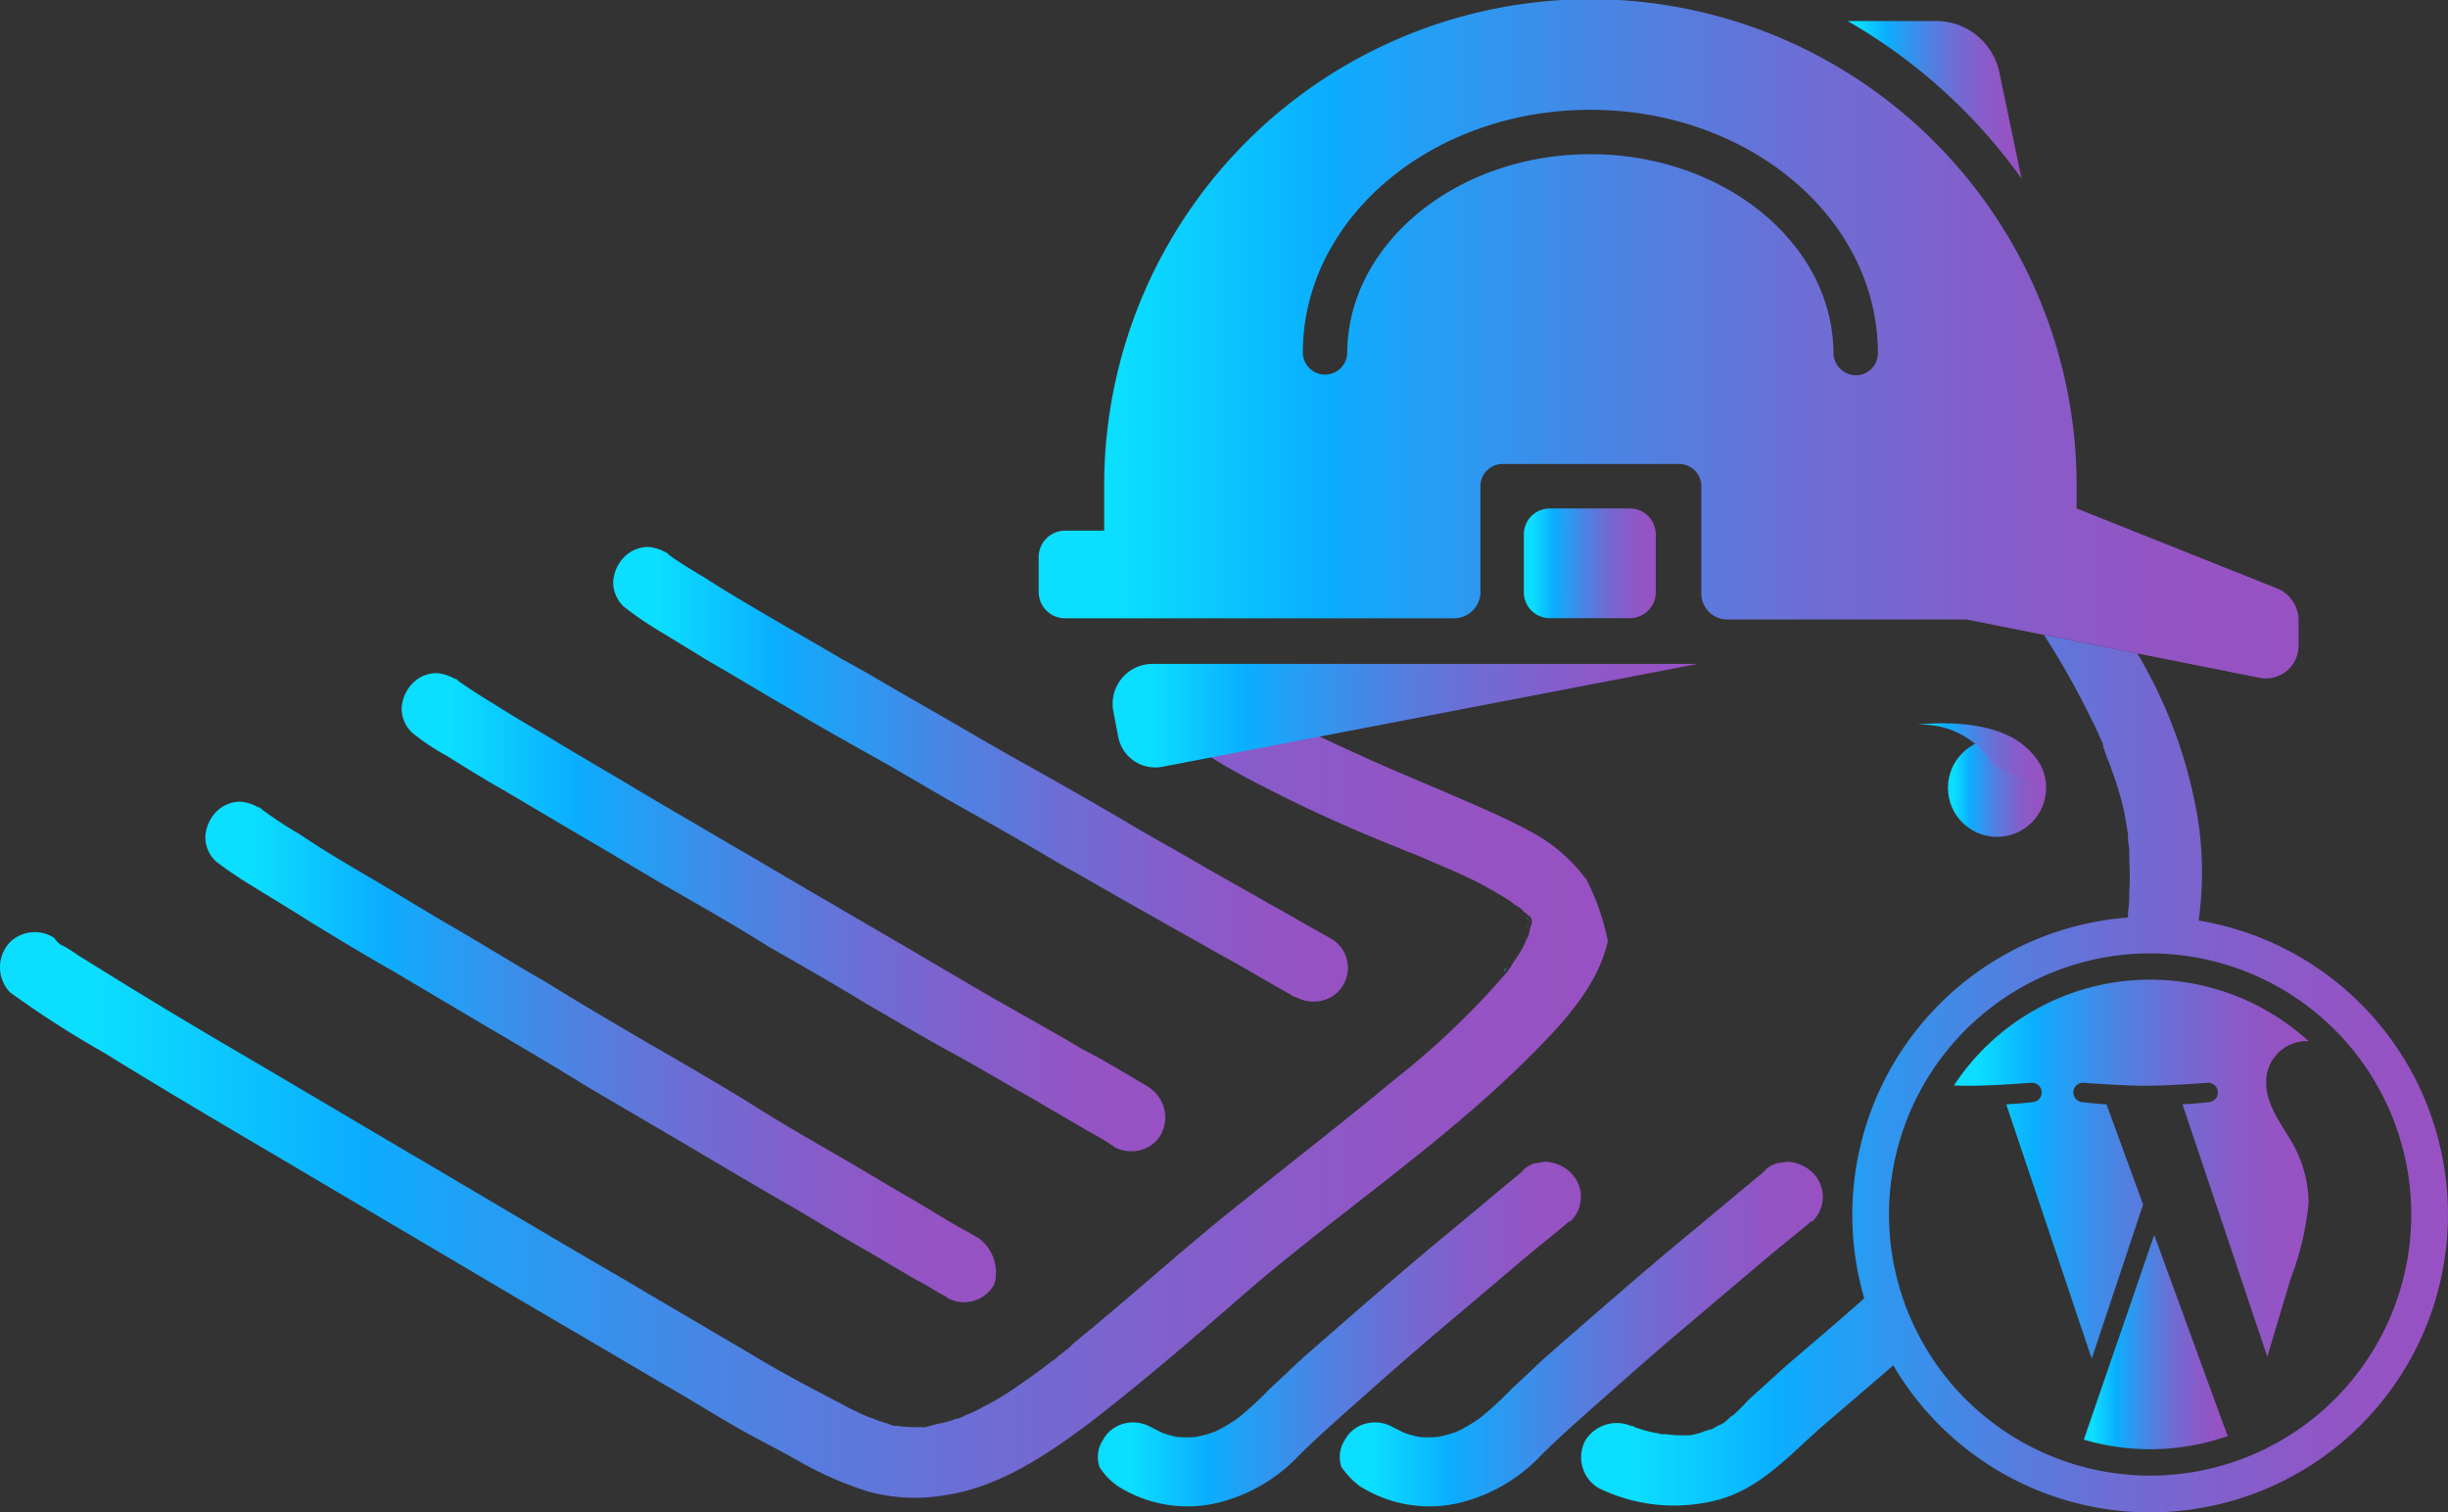 <svg xmlns="http://www.w3.org/2000/svg" xmlns:xlink="http://www.w3.org/1999/xlink" width="162.298" height="100.255" viewBox="0 0 162.298 100.255">
  <rect x="0" y="0" width="162.298" height="100.255" fill="#333333" stroke="none"/>
  <defs>
    <linearGradient id="linear-gradient" x1="0.003" y1="-2.596" x2="1" y2="-2.596" gradientUnits="objectBoundingBox">
      <stop offset="0.066" stop-color="#0bdeff"/>
      <stop offset="0.226" stop-color="#0baeff"/>
      <stop offset="0.288" stop-color="#1ea2f7"/>
      <stop offset="0.45" stop-color="#4985e4"/>
      <stop offset="0.606" stop-color="#6c6ed5"/>
      <stop offset="0.753" stop-color="#845ecb"/>
      <stop offset="0.888" stop-color="#9354c4"/>
      <stop offset="1" stop-color="#9851c2"/>
    </linearGradient>
    <linearGradient id="linear-gradient-2" x1="0.003" y1="-2.596" x2="0.999" y2="-2.596" xlink:href="#linear-gradient"/>
    <linearGradient id="linear-gradient-3" x1="-0.004" y1="0.765" x2="0.992" y2="0.765" xlink:href="#linear-gradient"/>
    <linearGradient id="linear-gradient-4" x1="-0.003" y1="0.616" x2="1" y2="0.616" xlink:href="#linear-gradient"/>
    <linearGradient id="linear-gradient-5" x1="0" y1="0.034" x2="1" y2="0.034" xlink:href="#linear-gradient"/>
    <linearGradient id="linear-gradient-6" x1="-0.004" y1="-0.504" x2="0.999" y2="-0.504" xlink:href="#linear-gradient"/>
    <linearGradient id="linear-gradient-7" x1="-0.007" y1="-0.2" x2="0.995" y2="-0.2" xlink:href="#linear-gradient"/>
    <linearGradient id="linear-gradient-8" x1="-0.235" y1="189.916" x2="0.804" y2="189.916" xlink:href="#linear-gradient"/>
    <linearGradient id="linear-gradient-9" x1="0.219" y1="-112.431" x2="1.309" y2="-112.431" xlink:href="#linear-gradient"/>
    <linearGradient id="linear-gradient-10" x1="-0.201" y1="-73.159" x2="1.396" y2="-73.159" xlink:href="#linear-gradient"/>
    <linearGradient id="linear-gradient-11" x1="-0.17" y1="-96.266" x2="0.68" y2="-96.266" xlink:href="#linear-gradient"/>
    <linearGradient id="linear-gradient-12" x1="0.425" y1="-52.95" x2="1.472" y2="-52.95" xlink:href="#linear-gradient"/>
    <linearGradient id="linear-gradient-13" x1="0.186" y1="-48.565" x2="0.966" y2="-48.565" xlink:href="#linear-gradient"/>
    <linearGradient id="linear-gradient-14" x1="0" y1="0.5" x2="1" y2="0.5" xlink:href="#linear-gradient"/>
    <linearGradient id="linear-gradient-16" x1="0" y1="1.903" x2="0.998" y2="1.903" xlink:href="#linear-gradient"/>
    <linearGradient id="linear-gradient-17" x1="-0.001" y1="9.383" x2="1.003" y2="9.383" xlink:href="#linear-gradient"/>
    <linearGradient id="linear-gradient-18" x1="0" y1="1.861" x2="1" y2="1.861" xlink:href="#linear-gradient"/>
    <linearGradient id="linear-gradient-19" x1="0" y1="4.822" x2="1.005" y2="4.822" xlink:href="#linear-gradient"/>
    <linearGradient id="linear-gradient-20" x1="0" y1="2.147" x2="1" y2="2.147" xlink:href="#linear-gradient"/>
  </defs>
  <g id="Approve_integration_-_Builderall_Builder" data-name="Approve integration - Builderall Builder" transform="translate(-271.647 -334.649)">
    <g id="Camada_1-2" data-name="Camada 1-2" transform="translate(271.647 334.649)">
      <g id="Grupo_7161" data-name="Grupo 7161">
        <g id="Grupo_7159" data-name="Grupo 7159" transform="translate(72.778 77.021)">
          <path id="Caminho_16094" data-name="Caminho 16094" d="M491.009,545.235a8.908,8.908,0,0,0,1.937.93,8.61,8.61,0,0,0,4.649.232,11,11,0,0,0,5.5-3.177c.775-.775,1.627-1.55,2.4-2.247,2.093-1.86,4.185-3.72,6.354-5.58l6.044-5.114c1.008-.852,2.093-1.7,3.1-2.557h.077a2.247,2.247,0,0,0,0-3.255,2.581,2.581,0,0,0-1.627-.7c-.233,0-.388.078-.62.078a1.723,1.723,0,0,0-1.007.62c-1.7,1.394-3.332,2.789-5.037,4.184-3.177,2.635-6.277,5.346-9.376,8.059-.775.7-1.472,1.395-2.247,2.092a23.169,23.169,0,0,1-2.48,2.247l.465-.388a8.57,8.57,0,0,1-2.015,1.163l.542-.232a6.694,6.694,0,0,1-1.783.465c.233,0,.388-.077.62-.077a6.877,6.877,0,0,1-1.783,0c.233,0,.388.077.62.077a6.147,6.147,0,0,1-1.7-.465c.155.077.387.155.542.232l-.93-.465a2.375,2.375,0,0,0-1.782-.233,2.192,2.192,0,0,0-1.395,1.085,2.068,2.068,0,0,0-.232,1.782,5.686,5.686,0,0,0,1.162,1.24Z" transform="translate(-473.695 -523.771)" fill="url(#linear-gradient)"/>
          <path id="Caminho_16095" data-name="Caminho 16095" d="M451.623,545.235a8.907,8.907,0,0,0,1.937.93,8.61,8.61,0,0,0,4.649.232,11,11,0,0,0,5.5-3.177c.775-.775,1.627-1.55,2.4-2.247,2.092-1.86,4.185-3.72,6.354-5.58l6.044-5.114c1.007-.852,2.092-1.7,3.1-2.557h.077a2.248,2.248,0,0,0,0-3.255,2.583,2.583,0,0,0-1.627-.7c-.232,0-.387.078-.62.078a1.723,1.723,0,0,0-1.007.62c-1.7,1.394-3.332,2.789-5.037,4.184-3.177,2.635-6.276,5.346-9.376,8.059-.775.7-1.472,1.395-2.247,2.092a23.129,23.129,0,0,1-2.479,2.247c.155-.155.31-.233.465-.388a8.563,8.563,0,0,1-2.015,1.163l.542-.232a6.7,6.7,0,0,1-1.782.465c.233,0,.387-.077.62-.077a6.874,6.874,0,0,1-1.782,0c.233,0,.387.077.62.077a6.151,6.151,0,0,1-1.7-.465c.155.077.388.155.542.232l-.93-.465a2.376,2.376,0,0,0-1.782-.233,2.192,2.192,0,0,0-1.395,1.085,2.068,2.068,0,0,0-.233,1.782,4.263,4.263,0,0,0,1.162,1.24Z" transform="translate(-450.349 -523.771)" fill="url(#linear-gradient-2)"/>
        </g>
        <circle id="Elipse_323" data-name="Elipse 323" cx="3.254" cy="3.254" r="3.254" transform="translate(129.146 48.971)" fill="url(#linear-gradient-3)"/>
        <g id="Grupo_7160" data-name="Grupo 7160" transform="translate(13.612 36.263)">
          <path id="Caminho_16096" data-name="Caminho 16096" d="M419.051,449.649c-.387-.233-.7-.387-1.085-.62-1.007-.542-2.015-1.162-3.022-1.7-1.472-.852-3.022-1.7-4.495-2.557-1.859-1.085-3.719-2.092-5.5-3.177-2.014-1.162-4.029-2.325-6.122-3.487s-4.184-2.4-6.2-3.564c-2.092-1.162-3.952-2.325-5.967-3.41-1.7-1.007-3.487-2.015-5.191-3.022-1.317-.775-2.635-1.55-3.952-2.4-.775-.465-1.55-.93-2.325-1.472L374.96,424c.155.155.31.233.465.387h0a2.773,2.773,0,0,0-1.627-.7,2.23,2.23,0,0,0-1.627.7,2.584,2.584,0,0,0-.7,1.627,2.23,2.23,0,0,0,.7,1.627,23.109,23.109,0,0,0,2.247,1.55c1.162.7,2.4,1.472,3.564,2.169,1.627.93,3.255,1.937,4.882,2.867,1.937,1.162,3.875,2.247,5.812,3.332,2.092,1.162,4.107,2.4,6.2,3.564s4.107,2.325,6.2,3.564c1.937,1.085,3.8,2.17,5.734,3.254,1.627.93,3.177,1.783,4.8,2.712,1.162.62,2.325,1.317,3.41,1.937l1.627.93h.077a2.42,2.42,0,0,0,1.782.232,2.19,2.19,0,0,0,1.395-1.085,2.227,2.227,0,0,0-.852-3.022Z" transform="translate(-344.43 -423.691)" fill="url(#linear-gradient-4)"/>
          <path id="Caminho_16097" data-name="Caminho 16097" d="M386.549,471.67l-1.162-.7c-1.085-.62-2.092-1.24-3.177-1.782-1.55-.93-3.1-1.782-4.727-2.712-1.937-1.085-3.874-2.247-5.734-3.332-2.092-1.24-4.262-2.48-6.354-3.719-2.169-1.24-4.339-2.557-6.509-3.8-2.092-1.24-4.107-2.4-6.2-3.642-1.783-1.085-3.565-2.092-5.347-3.177-1.395-.852-2.789-1.627-4.107-2.479-.775-.465-1.627-1.008-2.4-1.55a1.071,1.071,0,0,0-.31-.233c.155.155.31.233.465.387h0a2.772,2.772,0,0,0-1.627-.7,2.23,2.23,0,0,0-1.627.7,2.584,2.584,0,0,0-.7,1.627,2.228,2.228,0,0,0,.7,1.627,15.167,15.167,0,0,0,2.325,1.55c1.24.775,2.48,1.55,3.72,2.247l5.114,3.022c2.014,1.162,4.029,2.4,6.044,3.564,2.17,1.24,4.339,2.48,6.432,3.8,2.169,1.24,4.339,2.48,6.509,3.8,2.015,1.162,3.952,2.325,5.967,3.41,1.7.93,3.332,1.937,5.037,2.867,1.162.7,2.4,1.395,3.564,2.092a19.522,19.522,0,0,1,1.7,1.008.076.076,0,0,1,.077.077,2.423,2.423,0,0,0,1.783.233,2.191,2.191,0,0,0,1.394-1.085,2.394,2.394,0,0,0-.852-3.1Z" transform="translate(-324.017 -435.871)" fill="url(#linear-gradient-5)"/>
          <path id="Caminho_16098" data-name="Caminho 16098" d="M356.289,494.072c-.387-.233-.775-.465-1.24-.7-1.085-.62-2.169-1.317-3.254-1.937-1.627-.93-3.254-1.937-4.882-2.867-2.015-1.162-4.029-2.325-5.967-3.565-2.169-1.317-4.417-2.635-6.586-3.874-2.247-1.318-4.494-2.635-6.742-4.029-2.17-1.24-4.262-2.557-6.431-3.8-1.86-1.085-3.719-2.247-5.579-3.332-1.472-.852-2.867-1.7-4.262-2.635a27.233,27.233,0,0,1-2.479-1.627,1.071,1.071,0,0,0-.31-.233c.155.155.31.233.465.387h0a2.771,2.771,0,0,0-1.627-.7,2.231,2.231,0,0,0-1.627.7,2.584,2.584,0,0,0-.7,1.627,2.232,2.232,0,0,0,.7,1.627,26.127,26.127,0,0,0,2.4,1.627c1.24.775,2.557,1.55,3.875,2.4,1.782,1.085,3.564,2.17,5.347,3.177l6.277,3.72c2.247,1.317,4.494,2.635,6.741,4.029l6.741,3.952c2.092,1.24,4.185,2.479,6.2,3.642,1.782,1.008,3.487,2.092,5.269,3.1,1.24.7,2.479,1.472,3.719,2.17.62.31,1.162.7,1.782,1.007a.076.076,0,0,1,.077.077,2.286,2.286,0,0,0,3.177-.852,2.8,2.8,0,0,0-1.085-3.1Z" transform="translate(-305.07 -448.277)" fill="url(#linear-gradient-6)"/>
        </g>
        <path id="Caminho_16099" data-name="Caminho 16099" d="M376.85,458.406a10.926,10.926,0,0,0-3.8-3.254c-1.7-.93-3.565-1.7-5.347-2.48-2.169-.93-4.262-1.782-6.587-2.867a51.673,51.673,0,0,1-7.051-3.8c-.542-.31-1.007-.7-1.55-1.007l-5.967,1.162a37.243,37.243,0,0,0,7.671,5.424,98.493,98.493,0,0,0,10.073,4.649c.542.233.542.233,1.162.465l1.627.7c.93.388,1.782.775,2.712,1.24.7.387,1.395.775,2.092,1.24.077.077.542.465.232.155-.232-.233.155.155.233.155.077.077.233.155.31.31l.077.077V460.5c0,.077.078.077.155.155h0l-.077-.078c.077.078.155.233.233.233h0v-.077a.27.27,0,0,1,.077.155v0h0a.076.076,0,0,0,.077.078v-.078c0,.155.077.233,0,.078h0v.233a.339.339,0,0,1-.077.232c0,.155-.077.233-.077.388,0,.077-.078.232-.078.31.155-.388,0,0,0,.077h0v-.077h0c-.155.233-.233.542-.387.775a5.219,5.219,0,0,1-.542.852c-.077.155-.155.233-.233.388a.076.076,0,0,1-.077.077c.155-.155-.077.077-.077.155a.272.272,0,0,0,.077-.155v.077a52.973,52.973,0,0,1-7.671,7.362c-3.255,2.712-6.587,5.269-9.841,7.9-3.642,2.867-7.052,5.967-10.616,8.911a13.483,13.483,0,0,0-1.162,1.007c-.233.155-.387.31-.62.465l-.155.155h0l-.077.078c-.077,0-.077.077-.155.077-.775.62-1.55,1.162-2.325,1.7a18.444,18.444,0,0,1-2.325,1.395,7.812,7.812,0,0,1-1.162.542.076.076,0,0,0-.077.078h-.077a1.1,1.1,0,0,1-.465.155,5.678,5.678,0,0,1-1.085.31c-.155,0-1.007.31-1.085.233h-.62a5.565,5.565,0,0,1-1.008-.077h-.155a1.43,1.43,0,0,1-.542-.155,6.041,6.041,0,0,1-1.085-.387h-.077c-.155-.077-.388-.155-.542-.233-.465-.233-.852-.387-1.24-.62-1.937-1.007-3.875-2.015-5.812-3.177-2.867-1.7-5.812-3.41-8.679-5.114-4.417-2.557-8.834-5.191-13.173-7.748-4.494-2.635-8.911-5.269-13.405-7.9-3.177-1.86-6.354-3.8-9.454-5.734-.387-.233-.775-.542-1.24-.775a.774.774,0,0,1-.387-.31c-.078,0-.078-.077-.155-.155-.155-.155,0,0,.155.078a2.36,2.36,0,0,0-3.1.155,2.411,2.411,0,0,0,0,3.332,66.474,66.474,0,0,0,6.277,4.029c3.874,2.4,7.826,4.727,11.778,7.051,4.572,2.712,9.066,5.347,13.638,8.059,3.8,2.247,7.672,4.494,11.468,6.741,1.782,1.007,3.487,2.092,5.269,3.1,1.24.7,2.48,1.317,3.719,2.015a23.681,23.681,0,0,0,4.727,2.092,11.779,11.779,0,0,0,5.192.233c3.564-.542,6.741-2.712,9.531-4.8,3.72-2.867,7.284-5.967,10.848-9.066,6.122-5.192,12.941-9.764,18.6-15.5,2.015-2.015,4.262-4.494,4.881-7.361a15.612,15.612,0,0,0-1.394-4.029Zm-46.183,36.5Z" transform="translate(-271.647 -400.059)" fill="url(#linear-gradient-7)"/>
        <path id="Caminho_16100" data-name="Caminho 16100" d="M411.725,566.2Z" transform="translate(-354.643 -471.9)" fill="#fff"/>
        <path id="Caminho_16101" data-name="Caminho 16101" d="M412,566.2Z" transform="translate(-354.84 -471.9)" fill="#fff"/>
        <path id="Caminho_16102" data-name="Caminho 16102" d="M416.376,567.533Z" transform="translate(-357.434 -472.689)" fill="#fff"/>
        <path id="Caminho_16103" data-name="Caminho 16103" d="M416.566,567.533Z" transform="translate(-357.547 -472.689)" fill="#fff"/>
        <path id="Caminho_16104" data-name="Caminho 16104" d="M427.031,565.82Z" transform="translate(-363.75 -471.674)" fill="#fff"/>
        <path id="Caminho_16105" data-name="Caminho 16105" d="M457.995,433.31l.077.078c-.077-.078-.077-.155-.077-.078C457.917,433.232,457.995,433.232,457.995,433.31Z" transform="translate(-382.083 -393.095)" fill="url(#linear-gradient-8)"/>
        <path id="Caminho_16106" data-name="Caminho 16106" d="M516.457,492.469a.272.272,0,0,0,.077-.155h0c.155-.155,0,.155-.077.155Z" transform="translate(-416.756 -428.078)" fill="url(#linear-gradient-9)"/>
        <path id="Caminho_16107" data-name="Caminho 16107" d="M519.881,487.183c.155-.387,0,0,0,.077h0Z" transform="translate(-418.786 -424.962)" fill="url(#linear-gradient-10)"/>
        <path id="Caminho_16108" data-name="Caminho 16108" d="M519.881,483.244c0,.078.078.078.155.155h0c-.077-.077-.155-.077-.155-.155Z" transform="translate(-418.786 -422.728)" fill="url(#linear-gradient-11)"/>
        <path id="Caminho_16109" data-name="Caminho 16109" d="M520.339,484.957h0c0,.077-.077.233-.077.31A.772.772,0,0,1,520.339,484.957Z" transform="translate(-419.012 -423.743)" fill="url(#linear-gradient-12)"/>
        <path id="Caminho_16110" data-name="Caminho 16110" d="M520.417,484.238h0c0,.077.077.155,0,0h0c-.078-.077-.078-.155-.155-.155v-.078a.272.272,0,0,1,.077.155v0h0a.076.076,0,0,1,.078.077Z" transform="translate(-419.012 -423.179)" fill="url(#linear-gradient-13)"/>
        <path id="Caminho_16111" data-name="Caminho 16111" d="M546.088,568.1Z" transform="translate(-434.299 -473.028)" fill="#fff"/>
        <path id="Caminho_16112" data-name="Caminho 16112" d="M546.519,568.1Z" transform="translate(-434.575 -473.028)" fill="#fff"/>
        <path id="Caminho_16113" data-name="Caminho 16113" d="M570.012,456.933a22.96,22.96,0,0,0-.114-7.094,31.576,31.576,0,0,0-3.95-10.609L559.753,438A52.242,52.242,0,0,1,563,443.8c.077.077.464,1.006.7,1.474-.077-.077-.077-.077,0,.077v.077a.077.077,0,0,1-.069-.037.3.3,0,0,0,.069.114c.077.077.077.232.155.387.077.31.236.542.314.851a20.5,20.5,0,0,1,.929,3.1c.077.464.155.929.232,1.4v.31c0,.232.077.464.077.7,0,.928.077,1.861,0,2.79a7.506,7.506,0,0,1-.077,1.315v.232a.5.5,0,0,1-.024.147A19.766,19.766,0,0,0,547.84,481.98c-1.715,1.527-3.49,3.022-5.221,4.512-.851.774-1.625,1.47-2.48,2.248a12.312,12.312,0,0,1-1.006,1.006c-.077,0-.387.31-.387.31a1.618,1.618,0,0,1-.464.31c-.232.077-.391.232-.623.31h-.077a.779.779,0,0,1-.232.077,4.439,4.439,0,0,1-1.083.309h-.7c-.387,0-.7-.077-1.087-.077h-.155a.585.585,0,0,0-.31-.077,9.353,9.353,0,0,1-1.393-.387.27.27,0,0,0-.155-.077h-.077a2.448,2.448,0,0,0-3.022.929,2.371,2.371,0,0,0,.851,3.181,11.4,11.4,0,0,0,7.669.851c3.026-.7,5.038-3.1,7.286-5.038,1.535-1.315,3.071-2.623,4.59-3.942a19.749,19.749,0,1,0,20.245-29.49Zm-3.217,36.8a17.32,17.32,0,0,1-15.154-8.952,17.3,17.3,0,0,1-2.159-8.361,17.329,17.329,0,0,1,15.333-17.194,16.776,16.776,0,0,1,1.979-.114,17,17,0,0,1,2.822.232,17.31,17.31,0,0,1-2.822,34.389Z" transform="translate(-424.245 -395.91)" fill="url(#linear-gradient-14)"/>
        <path id="Caminho_16114" data-name="Caminho 16114" d="M604.368,437.976a.031.031,0,0,0-.008-.016l6.2,1.242a0,0,0,0,0,0,0Z" transform="translate(-468.86 -395.886)" fill="url(#linear-gradient-14)"/>
        <path id="Caminho_16115" data-name="Caminho 16115" d="M588.848,455.189a5.535,5.535,0,0,0-5.037-2.712s8.059-1.085,8.446,4.185Z" transform="translate(-456.68 -404.436)" fill="url(#linear-gradient-16)"/>
        <path id="Caminho_16116" data-name="Caminho 16116" d="M583.941,348.531l-1.472-7.051a4.293,4.293,0,0,0-4.107-3.41H572.4a36.439,36.439,0,0,1,11.546,10.461Z" transform="translate(-449.913 -336.677)" fill="url(#linear-gradient-17)"/>
        <path id="Caminho_16117" data-name="Caminho 16117" d="M522.943,373.7l-13.4-5.347v-1.083a32.236,32.236,0,1,0-64.469-.387v2.944h-2.558a1.752,1.752,0,0,0-1.784,1.78v2.248a1.755,1.755,0,0,0,1.784,1.784H468.24a1.754,1.754,0,0,0,1.78-1.784v-6.972a1.471,1.471,0,0,1,1.474-1.474h11.7a1.47,1.47,0,0,1,1.47,1.474v7.127a1.722,1.722,0,0,0,1.706,1.706h15.883l5.123,1.022,6.194,1.23,8.133,1.621a2.171,2.171,0,0,0,2.558-2.093v-1.78A2.3,2.3,0,0,0,522.943,373.7Zm-28.2-14.181a1.517,1.517,0,0,1-1.32-1.548c-.077-7.208-7.282-13.1-16.115-13.1s-16.042,5.889-16.119,13.1a1.473,1.473,0,1,1-2.945.077c0-8.911,8.524-16.119,19.064-16.119s19.06,7.208,19.06,16.119A1.462,1.462,0,0,1,494.741,359.521Z" transform="translate(-371.87 -334.649)" fill="url(#linear-gradient-18)"/>
        <path id="Caminho_16118" data-name="Caminho 16118" d="M521.4,417.412h5.347a1.72,1.72,0,0,1,1.7,1.7v3.874a1.72,1.72,0,0,1-1.7,1.7H521.4a1.72,1.72,0,0,1-1.7-1.7v-3.874A1.72,1.72,0,0,1,521.4,417.412Z" transform="translate(-418.673 -383.706)" fill="url(#linear-gradient-19)"/>
        <path id="Caminho_16119" data-name="Caminho 16119" d="M452.838,445.89l.31,1.627a2.5,2.5,0,0,0,2.945,2.015l35.489-6.819h-36.11a2.647,2.647,0,0,0-2.635,3.177Z" transform="translate(-379.018 -398.702)" fill="url(#linear-gradient-20)"/>
      </g>
    </g>
    <g id="Grupo_7163" data-name="Grupo 7163" transform="translate(398.631 399.593)">
      <g id="Grupo_7162" data-name="Grupo 7162" transform="translate(0 0)">
        <path id="Caminho_16120" data-name="Caminho 16120" d="M615.541,535.676l-4.67,13.569a15.564,15.564,0,0,0,9.565-.248,1.384,1.384,0,0,1-.11-.215Z" transform="translate(-599.703 -518.75)" fill="url(#linear-gradient-14)"/>
        <path id="Caminho_16121" data-name="Caminho 16121" d="M583.449,523.112a15.566,15.566,0,0,0,8.773,14.008L584.8,516.778A15.508,15.508,0,0,0,583.449,523.112Z" transform="translate(-583.449 -507.548)" fill="url(#linear-gradient-14)"/>
        <path id="Caminho_16122" data-name="Caminho 16122" d="M613.248,508.894a8.2,8.2,0,0,0-1.282-4.293c-.789-1.282-1.529-2.367-1.529-3.65a2.7,2.7,0,0,1,2.614-2.762c.069,0,.134.009.2.012a15.561,15.561,0,0,0-23.515,2.931c.365.011.708.019,1,.019,1.628,0,4.149-.2,4.149-.2a.643.643,0,0,1,.1,1.281s-.843.1-1.781.149l5.667,16.859,3.406-10.216-2.426-6.644c-.838-.05-1.632-.149-1.632-.149a.643.643,0,0,1,.1-1.281s2.571.2,4.1.2c1.628,0,4.149-.2,4.149-.2a.643.643,0,0,1,.1,1.281s-.844.1-1.781.149l5.625,16.731,1.552-5.188A18.817,18.817,0,0,0,613.248,508.894Z" transform="translate(-587.177 -494.115)" fill="url(#linear-gradient-14)"/>
        <path id="Caminho_16123" data-name="Caminho 16123" d="M646.713,514a11.976,11.976,0,0,1,.1,1.6,14.678,14.678,0,0,1-1.183,5.575l-4.755,13.745A15.564,15.564,0,0,0,646.713,514Z" transform="translate(-617.491 -505.899)" fill="url(#linear-gradient-14)"/>
      </g>
    </g>
  </g>
</svg>
